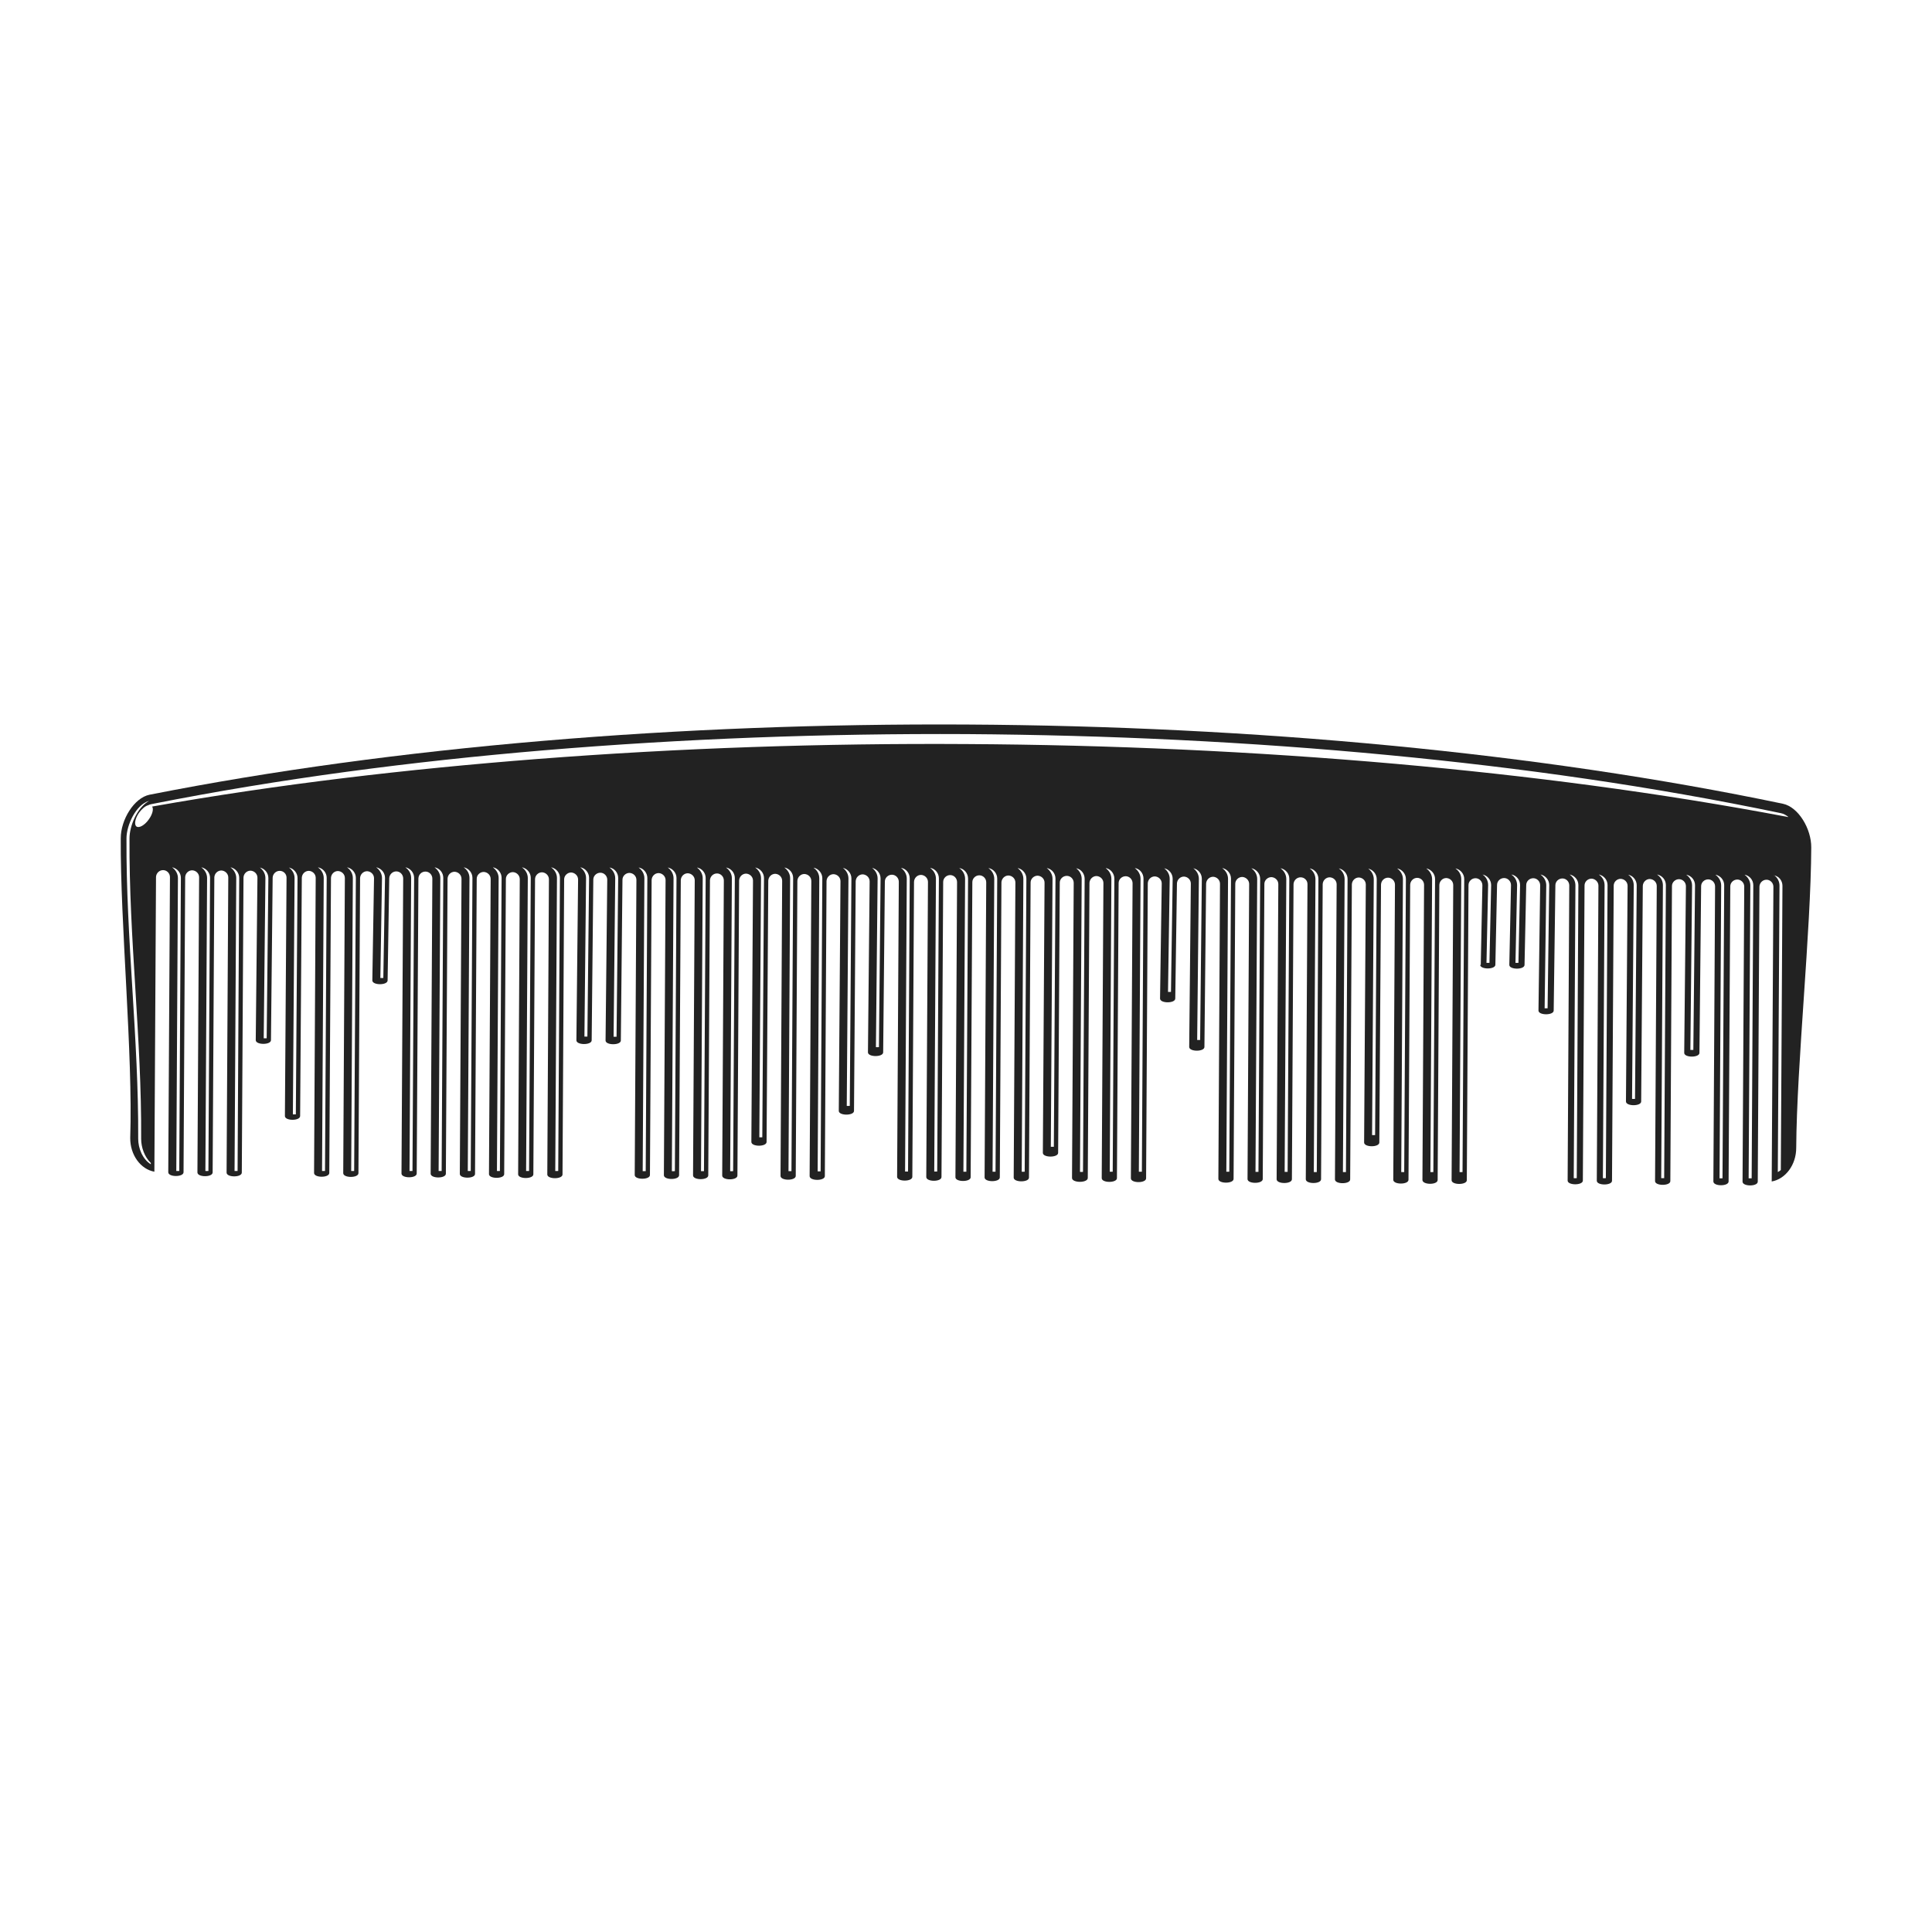 <svg width="32" height="32" viewBox="0 0 32 32" fill="none" xmlns="http://www.w3.org/2000/svg">
<rect width="32" height="32" fill="white"/>
<g clip-path="url(#clip0_34_2)">
<path fill-rule="evenodd" clip-rule="evenodd" d="M24.526 15.985L24.553 14.663C24.553 14.598 24.501 14.546 24.439 14.546C24.375 14.546 24.323 14.598 24.323 14.66L24.295 19.548C24.295 19.63 24.043 19.63 24.043 19.548L24.07 14.66C24.07 14.595 24.018 14.546 23.956 14.543C23.892 14.543 23.843 14.595 23.84 14.657L23.812 19.544C23.812 19.63 23.56 19.627 23.56 19.544L23.587 14.657C23.587 14.592 23.535 14.54 23.474 14.54C23.409 14.54 23.36 14.592 23.357 14.653L23.329 19.541C23.329 19.624 23.077 19.624 23.077 19.541L23.105 14.653C23.105 14.589 23.052 14.537 22.991 14.537C22.926 14.537 22.877 14.589 22.874 14.65L22.846 18.923C22.846 19.006 22.594 19.006 22.594 18.923L22.622 14.65C22.622 14.586 22.569 14.537 22.508 14.534C22.443 14.534 22.394 14.586 22.391 14.647L22.363 19.535C22.363 19.618 22.111 19.618 22.111 19.535L22.139 14.647C22.139 14.583 22.087 14.534 22.025 14.531C21.96 14.531 21.911 14.583 21.908 14.644L21.881 19.532C21.881 19.615 21.628 19.615 21.628 19.532L21.656 14.644C21.656 14.58 21.604 14.531 21.542 14.531C21.478 14.531 21.428 14.583 21.425 14.644L21.398 19.532C21.398 19.615 21.145 19.615 21.145 19.532L21.173 14.644C21.173 14.58 21.121 14.531 21.059 14.528C20.995 14.528 20.942 14.58 20.942 14.641L20.915 19.529C20.915 19.612 20.663 19.612 20.663 19.529L20.69 14.641C20.69 14.58 20.638 14.528 20.576 14.525C20.512 14.525 20.46 14.577 20.46 14.638L20.432 19.526C20.432 19.609 20.18 19.609 20.18 19.526L20.207 14.638C20.207 14.574 20.155 14.525 20.094 14.522C20.029 14.522 19.98 14.574 19.977 14.635L19.949 17.341C19.949 17.423 19.697 17.423 19.697 17.341L19.724 14.635C19.724 14.571 19.672 14.522 19.611 14.519C19.546 14.519 19.497 14.571 19.494 14.632L19.466 16.539C19.466 16.622 19.214 16.622 19.214 16.539L19.242 14.632C19.242 14.568 19.189 14.519 19.128 14.516C19.063 14.516 19.014 14.568 19.011 14.629L18.983 19.517C18.983 19.6 18.731 19.6 18.731 19.517L18.759 14.629C18.759 14.565 18.706 14.513 18.645 14.513C18.58 14.513 18.528 14.565 18.528 14.626L18.5 19.514C18.5 19.596 18.248 19.596 18.248 19.514L18.276 14.626C18.276 14.562 18.224 14.513 18.162 14.51C18.098 14.51 18.048 14.562 18.045 14.623L18.017 19.511C18.017 19.596 17.756 19.596 17.756 19.511L17.784 14.623C17.784 14.559 17.732 14.507 17.67 14.507C17.605 14.507 17.553 14.559 17.553 14.62L17.526 19.095C17.526 19.177 17.273 19.177 17.273 19.095L17.301 14.62C17.301 14.556 17.249 14.507 17.187 14.504C17.123 14.504 17.07 14.556 17.07 14.617L17.043 19.505C17.043 19.587 16.79 19.587 16.79 19.505L16.818 14.617C16.818 14.553 16.766 14.504 16.704 14.501C16.64 14.501 16.59 14.553 16.587 14.614L16.56 19.502C16.56 19.584 16.308 19.584 16.308 19.502L16.335 14.614C16.335 14.55 16.283 14.498 16.221 14.498C16.157 14.498 16.105 14.55 16.105 14.611L16.077 19.499C16.077 19.581 15.825 19.581 15.825 19.499L15.852 14.611C15.852 14.546 15.8 14.494 15.739 14.494C15.674 14.494 15.622 14.546 15.622 14.608L15.594 19.495C15.594 19.578 15.342 19.578 15.342 19.495L15.37 14.608C15.37 14.543 15.317 14.494 15.256 14.491C15.191 14.491 15.142 14.543 15.139 14.605L15.111 19.492C15.111 19.575 14.859 19.575 14.859 19.492L14.887 14.605C14.887 14.54 14.834 14.488 14.773 14.488C14.708 14.488 14.656 14.54 14.656 14.601L14.628 17.43C14.628 17.512 14.376 17.512 14.376 17.43L14.404 14.598C14.404 14.534 14.351 14.485 14.29 14.482C14.225 14.482 14.176 14.534 14.173 14.595L14.145 18.4C14.145 18.482 13.893 18.482 13.893 18.4L13.921 14.595C13.921 14.531 13.869 14.482 13.807 14.479C13.742 14.479 13.693 14.531 13.69 14.592L13.662 19.48C13.662 19.563 13.41 19.563 13.41 19.48L13.438 14.592C13.438 14.528 13.386 14.479 13.324 14.476C13.26 14.476 13.21 14.528 13.207 14.589L13.18 19.477C13.18 19.56 12.928 19.56 12.928 19.477L12.955 14.589C12.955 14.525 12.903 14.476 12.841 14.473C12.777 14.473 12.728 14.525 12.725 14.586L12.697 18.914C12.697 18.997 12.445 18.997 12.445 18.914L12.472 14.586C12.472 14.522 12.42 14.473 12.358 14.47C12.294 14.47 12.245 14.522 12.242 14.583L12.214 19.471C12.214 19.554 11.962 19.554 11.962 19.471L11.989 14.583C11.989 14.519 11.937 14.467 11.876 14.467C11.811 14.467 11.762 14.519 11.759 14.58L11.731 19.468C11.731 19.551 11.479 19.551 11.479 19.468L11.507 14.58C11.507 14.516 11.454 14.467 11.393 14.464C11.328 14.464 11.279 14.516 11.276 14.577L11.248 19.465C11.248 19.548 10.996 19.548 10.996 19.465L11.024 14.577C11.024 14.513 10.971 14.464 10.91 14.461C10.845 14.461 10.796 14.513 10.793 14.574L10.765 19.462C10.765 19.544 10.513 19.544 10.513 19.462L10.541 14.574C10.541 14.51 10.489 14.461 10.427 14.458C10.363 14.458 10.31 14.51 10.31 14.571L10.283 17.234C10.283 17.316 10.03 17.316 10.03 17.234L10.058 14.571C10.058 14.507 10.006 14.455 9.944 14.455C9.88 14.455 9.827 14.507 9.827 14.568L9.8 17.231C9.8 17.313 9.547 17.313 9.547 17.231L9.575 14.568C9.575 14.504 9.523 14.455 9.461 14.451C9.397 14.451 9.344 14.504 9.344 14.565L9.317 19.453C9.317 19.535 9.065 19.535 9.065 19.453L9.092 14.565C9.092 14.501 9.04 14.451 8.978 14.448C8.914 14.448 8.862 14.501 8.862 14.562L8.834 19.45C8.834 19.532 8.582 19.532 8.582 19.45L8.609 14.562C8.609 14.498 8.557 14.448 8.496 14.445C8.431 14.445 8.379 14.498 8.379 14.559L8.351 19.447C8.351 19.529 8.099 19.529 8.099 19.447L8.127 14.559C8.127 14.494 8.074 14.445 8.013 14.442C7.948 14.442 7.896 14.494 7.896 14.556L7.868 19.444C7.868 19.526 7.616 19.526 7.616 19.444L7.644 14.556C7.644 14.491 7.591 14.442 7.53 14.439C7.465 14.439 7.416 14.491 7.413 14.553L7.385 19.44C7.385 19.523 7.133 19.523 7.133 19.44L7.161 14.553C7.161 14.488 7.109 14.436 7.047 14.436C6.982 14.436 6.933 14.485 6.93 14.55L6.902 19.437C6.902 19.52 6.65 19.52 6.65 19.437L6.678 14.55C6.678 14.485 6.626 14.433 6.564 14.433C6.5 14.433 6.45 14.485 6.447 14.546L6.42 16.239C6.42 16.322 6.167 16.322 6.167 16.239L6.195 14.546C6.195 14.482 6.143 14.433 6.081 14.43C6.017 14.43 5.967 14.482 5.964 14.543L5.937 19.431C5.937 19.514 5.685 19.514 5.685 19.431L5.712 14.543C5.712 14.479 5.66 14.43 5.598 14.427C5.534 14.427 5.485 14.479 5.482 14.54L5.454 19.428C5.454 19.511 5.202 19.511 5.202 19.428L5.229 14.54C5.229 14.476 5.177 14.427 5.116 14.424C5.051 14.424 5.002 14.476 4.999 14.537L4.971 18.485C4.971 18.568 4.719 18.568 4.719 18.485L4.746 14.537C4.746 14.473 4.694 14.424 4.633 14.424C4.571 14.424 4.519 14.473 4.516 14.537L4.488 17.228C4.488 17.31 4.236 17.31 4.236 17.228L4.264 14.537C4.264 14.473 4.211 14.424 4.15 14.421C4.085 14.421 4.036 14.473 4.033 14.534L4.005 19.422C4.005 19.505 3.753 19.505 3.753 19.422L3.781 14.534C3.781 14.47 3.728 14.421 3.667 14.418C3.602 14.418 3.553 14.47 3.55 14.531L3.522 19.419C3.522 19.502 3.27 19.502 3.27 19.419L3.298 14.531C3.298 14.467 3.246 14.418 3.184 14.415C3.119 14.415 3.07 14.467 3.067 14.528L3.04 19.416C3.04 19.499 2.787 19.499 2.787 19.416L2.815 14.528C2.815 14.464 2.763 14.412 2.701 14.412C2.637 14.412 2.587 14.464 2.584 14.525L2.557 19.407C2.329 19.367 2.154 19.128 2.157 18.847C2.203 17.472 1.991 15.275 2 13.885C2 13.576 2.221 13.215 2.477 13.163C10.599 11.559 21.428 11.617 29.532 13.313C29.788 13.368 30.003 13.729 30 14.038C29.994 15.428 29.76 17.625 29.751 19.012C29.751 19.294 29.573 19.529 29.345 19.569L29.373 14.687C29.373 14.623 29.32 14.571 29.259 14.571C29.194 14.571 29.145 14.623 29.142 14.684L29.114 19.572C29.114 19.655 28.862 19.655 28.862 19.572L28.89 14.684C28.89 14.62 28.837 14.568 28.776 14.568C28.711 14.568 28.659 14.62 28.659 14.681L28.631 19.569C28.631 19.652 28.379 19.652 28.379 19.569L28.407 14.681C28.407 14.617 28.355 14.565 28.293 14.565C28.228 14.565 28.176 14.617 28.176 14.678L28.148 17.439C28.148 17.521 27.896 17.521 27.896 17.439L27.924 14.678C27.924 14.614 27.872 14.562 27.81 14.562C27.746 14.562 27.693 14.614 27.693 14.675L27.666 19.563C27.666 19.645 27.413 19.645 27.413 19.563L27.441 14.675C27.441 14.611 27.389 14.562 27.327 14.559C27.263 14.559 27.213 14.611 27.21 14.672L27.183 18.244C27.183 18.326 26.931 18.326 26.931 18.244L26.958 14.672C26.958 14.608 26.906 14.559 26.844 14.556C26.78 14.556 26.728 14.608 26.728 14.669L26.7 19.557C26.7 19.639 26.448 19.639 26.448 19.557L26.475 14.669C26.475 14.608 26.423 14.556 26.362 14.553C26.297 14.553 26.245 14.605 26.245 14.666L26.217 19.554C26.217 19.636 25.965 19.636 25.965 19.554L25.992 14.666C25.992 14.601 25.94 14.55 25.879 14.55C25.814 14.55 25.762 14.601 25.762 14.663L25.734 16.738C25.734 16.82 25.482 16.82 25.482 16.738L25.51 14.663C25.51 14.598 25.457 14.546 25.396 14.546C25.331 14.546 25.279 14.598 25.279 14.66L25.251 15.982C25.251 16.064 24.999 16.064 24.999 15.982L25.027 14.66C25.027 14.595 24.974 14.543 24.913 14.543C24.848 14.543 24.796 14.595 24.796 14.657L24.768 15.979C24.768 16.061 24.516 16.061 24.516 15.979L24.526 15.985Z" fill="#222222"/>
<path fill-rule="evenodd" clip-rule="evenodd" d="M24.621 15.948C24.621 15.948 24.655 15.948 24.67 15.948L24.698 14.66C24.698 14.574 24.636 14.501 24.556 14.485C24.615 14.525 24.648 14.589 24.648 14.66L24.621 15.945V15.948ZM25.036 14.488C25.095 14.528 25.128 14.592 25.128 14.663L25.101 15.948C25.101 15.948 25.134 15.948 25.15 15.948L25.177 14.66C25.177 14.574 25.119 14.501 25.036 14.485V14.488ZM25.519 14.488C25.574 14.528 25.611 14.592 25.611 14.663L25.584 16.701C25.584 16.701 25.617 16.701 25.633 16.701L25.66 14.66C25.66 14.574 25.599 14.504 25.519 14.485V14.488ZM26.002 14.488C26.057 14.528 26.094 14.592 26.094 14.663L26.066 19.514C26.066 19.514 26.1 19.517 26.116 19.514L26.143 14.66C26.143 14.574 26.082 14.504 26.002 14.485V14.488ZM26.485 14.488C26.543 14.528 26.577 14.592 26.577 14.663L26.549 19.514C26.549 19.514 26.583 19.517 26.598 19.514L26.626 14.66C26.626 14.574 26.565 14.504 26.485 14.485V14.488ZM26.968 14.488C27.026 14.528 27.06 14.592 27.06 14.663L27.032 18.201C27.032 18.201 27.066 18.204 27.081 18.201L27.109 14.663C27.109 14.577 27.047 14.504 26.968 14.488ZM27.45 14.488C27.509 14.528 27.543 14.592 27.543 14.663L27.515 19.514C27.515 19.514 27.549 19.514 27.564 19.514L27.592 14.66C27.592 14.574 27.533 14.504 27.45 14.485V14.488ZM27.933 14.491C27.989 14.531 28.026 14.595 28.026 14.666L27.998 17.39C27.998 17.39 28.032 17.39 28.047 17.39L28.075 14.663C28.075 14.577 28.016 14.507 27.933 14.488V14.491ZM28.416 14.491C28.471 14.531 28.508 14.595 28.508 14.666L28.481 19.517C28.481 19.517 28.515 19.517 28.53 19.517L28.558 14.663C28.558 14.577 28.499 14.507 28.416 14.488V14.491ZM28.899 14.491C28.954 14.531 28.991 14.595 28.991 14.666L28.963 19.517C28.963 19.517 28.997 19.517 29.013 19.517L29.04 14.663C29.04 14.577 28.982 14.507 28.899 14.488V14.491ZM29.382 14.494C29.44 14.534 29.474 14.598 29.474 14.669L29.446 19.413C29.465 19.404 29.48 19.392 29.496 19.379L29.523 14.672C29.523 14.586 29.465 14.513 29.382 14.498V14.494ZM2.471 13.264C2.246 13.328 2.095 13.674 2.095 13.885C2.086 15.547 2.298 17.2 2.289 18.862C2.289 19.018 2.36 19.199 2.498 19.284V19.263C2.394 19.162 2.338 19.006 2.338 18.862C2.348 17.2 2.135 15.547 2.145 13.885C2.145 13.68 2.271 13.374 2.471 13.264ZM2.855 14.369C2.91 14.409 2.947 14.473 2.947 14.543L2.92 19.395C2.92 19.395 2.953 19.395 2.969 19.395L2.996 14.54C2.996 14.455 2.935 14.384 2.855 14.366V14.369ZM3.338 14.369C3.393 14.409 3.43 14.473 3.43 14.543L3.402 19.395C3.402 19.395 3.436 19.398 3.452 19.395L3.479 14.54C3.479 14.455 3.418 14.384 3.338 14.366V14.369ZM3.821 14.369C3.876 14.409 3.913 14.473 3.913 14.543L3.885 19.395C3.885 19.395 3.919 19.395 3.935 19.395L3.962 14.54C3.962 14.455 3.901 14.384 3.821 14.366V14.369ZM4.304 14.369C4.359 14.409 4.396 14.473 4.396 14.543L4.368 17.197C4.368 17.197 4.402 17.197 4.417 17.197L4.445 14.543C4.445 14.458 4.384 14.387 4.304 14.369ZM4.786 14.369C4.842 14.409 4.879 14.473 4.879 14.543L4.851 18.458C4.851 18.458 4.885 18.458 4.9 18.458L4.928 14.543C4.928 14.458 4.866 14.387 4.786 14.369ZM5.269 14.369C5.325 14.409 5.362 14.473 5.362 14.543L5.334 19.395C5.334 19.395 5.368 19.395 5.383 19.395L5.411 14.54C5.411 14.455 5.352 14.384 5.269 14.366V14.369ZM5.752 14.369C5.808 14.409 5.844 14.473 5.844 14.543L5.817 19.395C5.817 19.395 5.851 19.395 5.866 19.395L5.894 14.54C5.894 14.455 5.832 14.384 5.752 14.366V14.369ZM6.235 14.369C6.29 14.409 6.327 14.473 6.327 14.543L6.3 16.199C6.3 16.199 6.333 16.199 6.349 16.199L6.377 14.54C6.377 14.455 6.315 14.384 6.235 14.366V14.369ZM6.718 14.369C6.776 14.409 6.81 14.473 6.81 14.543L6.783 19.395C6.783 19.395 6.816 19.395 6.832 19.395L6.859 14.54C6.859 14.455 6.798 14.384 6.718 14.366V14.369ZM7.201 14.369C7.256 14.409 7.293 14.473 7.293 14.543L7.265 19.395C7.265 19.395 7.299 19.395 7.315 19.395L7.342 14.54C7.342 14.455 7.284 14.384 7.201 14.366V14.369ZM7.684 14.369C7.742 14.409 7.776 14.473 7.776 14.543L7.748 19.395C7.748 19.395 7.782 19.395 7.797 19.395L7.825 14.54C7.825 14.455 7.764 14.384 7.684 14.366V14.369ZM8.167 14.369C8.222 14.409 8.259 14.473 8.259 14.543L8.231 19.395C8.231 19.395 8.265 19.398 8.28 19.395L8.308 14.54C8.308 14.455 8.246 14.381 8.167 14.366V14.369ZM8.649 14.369C8.705 14.409 8.742 14.473 8.742 14.543L8.714 19.395C8.714 19.395 8.748 19.395 8.763 19.395L8.791 14.54C8.791 14.455 8.729 14.384 8.649 14.366V14.369ZM9.132 14.369C9.188 14.409 9.225 14.473 9.225 14.543L9.197 19.395C9.197 19.395 9.231 19.398 9.246 19.395L9.274 14.54C9.274 14.455 9.212 14.384 9.132 14.366V14.369ZM9.615 14.369C9.67 14.409 9.707 14.473 9.707 14.543L9.68 17.169C9.68 17.169 9.714 17.169 9.729 17.169L9.757 14.54C9.757 14.455 9.695 14.381 9.615 14.366V14.369ZM10.098 14.372C10.153 14.412 10.19 14.476 10.19 14.546L10.163 17.172C10.163 17.172 10.196 17.172 10.212 17.172L10.239 14.543C10.239 14.458 10.181 14.384 10.098 14.369V14.372ZM10.581 14.372C10.636 14.412 10.673 14.476 10.673 14.546L10.645 19.398C10.645 19.398 10.679 19.398 10.695 19.398L10.722 14.543C10.722 14.458 10.661 14.384 10.581 14.369V14.372ZM11.064 14.372C11.119 14.412 11.156 14.476 11.156 14.546L11.128 19.398C11.128 19.398 11.162 19.401 11.178 19.398L11.205 14.543C11.205 14.458 11.144 14.387 11.064 14.369V14.372ZM11.547 14.372C11.602 14.412 11.639 14.476 11.639 14.546L11.611 19.398C11.611 19.398 11.645 19.398 11.66 19.398L11.688 14.543C11.688 14.458 11.63 14.387 11.547 14.369V14.372ZM12.029 14.372C12.085 14.412 12.122 14.476 12.122 14.546L12.094 19.398C12.094 19.398 12.128 19.401 12.143 19.398L12.171 14.543C12.171 14.458 12.113 14.387 12.029 14.369V14.372ZM12.512 14.372C12.568 14.412 12.605 14.476 12.605 14.546L12.577 18.837C12.577 18.837 12.611 18.837 12.626 18.837L12.654 14.543C12.654 14.458 12.592 14.387 12.512 14.369V14.372ZM12.995 14.372C13.05 14.412 13.087 14.476 13.087 14.546L13.06 19.398C13.06 19.398 13.094 19.398 13.109 19.398L13.137 14.543C13.137 14.458 13.078 14.387 12.995 14.369V14.372ZM13.478 14.375C13.537 14.415 13.57 14.479 13.57 14.55L13.543 19.401C13.543 19.401 13.576 19.401 13.592 19.401L13.62 14.546C13.62 14.461 13.558 14.39 13.478 14.372V14.375ZM13.961 14.375C14.016 14.415 14.053 14.479 14.053 14.55L14.025 18.317C14.025 18.317 14.059 18.32 14.075 18.317L14.102 14.55C14.102 14.464 14.041 14.393 13.961 14.375ZM14.444 14.375C14.499 14.415 14.536 14.479 14.536 14.55L14.508 17.344C14.508 17.344 14.542 17.347 14.558 17.344L14.585 14.55C14.585 14.464 14.524 14.393 14.444 14.375ZM14.927 14.378C14.982 14.418 15.019 14.482 15.019 14.553L14.991 19.404C14.991 19.404 15.025 19.404 15.04 19.404L15.068 14.55C15.068 14.464 15.01 14.39 14.927 14.375V14.378ZM15.409 14.378C15.465 14.418 15.502 14.482 15.502 14.553L15.474 19.404C15.474 19.404 15.508 19.404 15.523 19.404L15.551 14.55C15.551 14.464 15.492 14.39 15.409 14.375V14.378ZM15.892 14.381C15.948 14.418 15.985 14.485 15.985 14.556L15.957 19.407C15.957 19.407 15.991 19.407 16.006 19.407L16.034 14.553C16.034 14.467 15.975 14.393 15.892 14.378V14.381ZM16.375 14.381C16.431 14.421 16.468 14.485 16.468 14.556L16.44 19.407C16.44 19.407 16.474 19.407 16.489 19.407L16.517 14.553C16.517 14.467 16.458 14.396 16.375 14.378V14.381ZM16.858 14.381C16.913 14.421 16.95 14.485 16.95 14.556L16.923 19.407C16.923 19.407 16.956 19.41 16.972 19.407L17 14.553C17 14.467 16.938 14.396 16.858 14.378V14.381ZM17.341 14.381C17.396 14.421 17.433 14.485 17.433 14.556L17.405 18.994C17.405 18.994 17.439 18.994 17.455 18.994L17.482 14.553C17.482 14.467 17.424 14.396 17.341 14.378V14.381ZM17.824 14.381C17.879 14.421 17.916 14.485 17.916 14.556L17.888 19.41C17.888 19.41 17.922 19.413 17.938 19.41L17.965 14.556C17.965 14.47 17.907 14.396 17.824 14.381ZM18.316 14.381C18.371 14.421 18.408 14.485 18.408 14.556L18.381 19.407C18.381 19.407 18.414 19.407 18.43 19.407L18.457 14.553C18.457 14.467 18.396 14.393 18.316 14.378V14.381ZM18.799 14.381C18.854 14.421 18.891 14.485 18.891 14.556L18.863 19.407C18.863 19.407 18.897 19.407 18.913 19.407L18.94 14.553C18.94 14.467 18.882 14.393 18.799 14.378V14.381ZM19.282 14.381C19.337 14.421 19.374 14.485 19.374 14.556L19.346 16.429C19.346 16.429 19.377 16.429 19.395 16.429L19.423 14.556C19.423 14.47 19.365 14.4 19.282 14.381ZM19.765 14.381C19.82 14.421 19.857 14.485 19.857 14.556L19.829 17.225C19.829 17.225 19.863 17.225 19.878 17.225L19.906 14.556C19.906 14.47 19.848 14.4 19.765 14.381ZM20.247 14.381C20.303 14.421 20.34 14.485 20.34 14.556L20.312 19.407C20.312 19.407 20.346 19.407 20.361 19.407L20.389 14.553C20.389 14.467 20.327 14.396 20.247 14.378V14.381ZM20.73 14.384C20.786 14.424 20.823 14.488 20.823 14.559L20.795 19.41C20.795 19.41 20.829 19.41 20.844 19.41L20.872 14.556C20.872 14.47 20.81 14.4 20.73 14.381V14.384ZM21.213 14.384C21.268 14.424 21.305 14.488 21.305 14.559L21.278 19.41C21.278 19.41 21.311 19.41 21.327 19.41L21.355 14.556C21.355 14.47 21.296 14.4 21.213 14.381V14.384ZM21.696 14.387C21.751 14.424 21.788 14.491 21.788 14.562L21.761 19.413C21.761 19.413 21.794 19.413 21.81 19.413L21.837 14.559C21.837 14.473 21.779 14.4 21.696 14.384V14.387ZM22.179 14.387C22.237 14.427 22.271 14.491 22.271 14.562L22.243 19.413C22.259 19.413 22.277 19.413 22.293 19.413L22.32 14.559C22.32 14.473 22.259 14.403 22.179 14.384V14.387ZM22.662 14.387C22.717 14.427 22.754 14.491 22.754 14.562L22.726 18.801C22.726 18.801 22.76 18.801 22.776 18.801L22.803 14.562C22.803 14.476 22.742 14.406 22.662 14.387ZM23.145 14.387C23.2 14.427 23.237 14.491 23.237 14.562L23.209 19.413C23.209 19.413 23.243 19.413 23.258 19.413L23.286 14.559C23.286 14.473 23.224 14.403 23.145 14.384V14.387ZM23.627 14.387C23.683 14.427 23.72 14.491 23.72 14.562L23.692 19.413C23.692 19.413 23.726 19.413 23.741 19.413L23.769 14.559C23.769 14.473 23.707 14.403 23.627 14.384V14.387ZM24.11 14.387C24.169 14.427 24.203 14.491 24.203 14.562L24.175 19.413C24.175 19.413 24.209 19.416 24.224 19.413L24.252 14.559C24.252 14.473 24.19 14.403 24.11 14.384V14.387Z" fill="white"/>
<path fill-rule="evenodd" clip-rule="evenodd" d="M29.619 13.53C29.582 13.5 29.542 13.478 29.499 13.469C27.361 13.022 25.187 12.716 23.012 12.508C20.687 12.285 18.347 12.175 16.009 12.159C13.672 12.147 11.331 12.233 9.003 12.428C6.829 12.612 4.648 12.894 2.507 13.319C2.489 13.322 2.471 13.328 2.452 13.338C2.406 13.35 2.351 13.396 2.304 13.46C2.237 13.555 2.218 13.659 2.261 13.69C2.304 13.72 2.397 13.668 2.464 13.573C2.526 13.488 2.547 13.399 2.52 13.359C4.623 12.986 6.758 12.738 8.892 12.572C11.258 12.389 13.635 12.309 16.009 12.324C18.384 12.337 20.761 12.444 23.123 12.652C25.297 12.845 27.475 13.126 29.619 13.533V13.53Z" fill="white"/>
</g>
<defs>
<clipPath id="clip0_34_2">
<rect width="28" height="7.636" fill="white" transform="translate(2 12)"/>
</clipPath>
</defs>
</svg>
